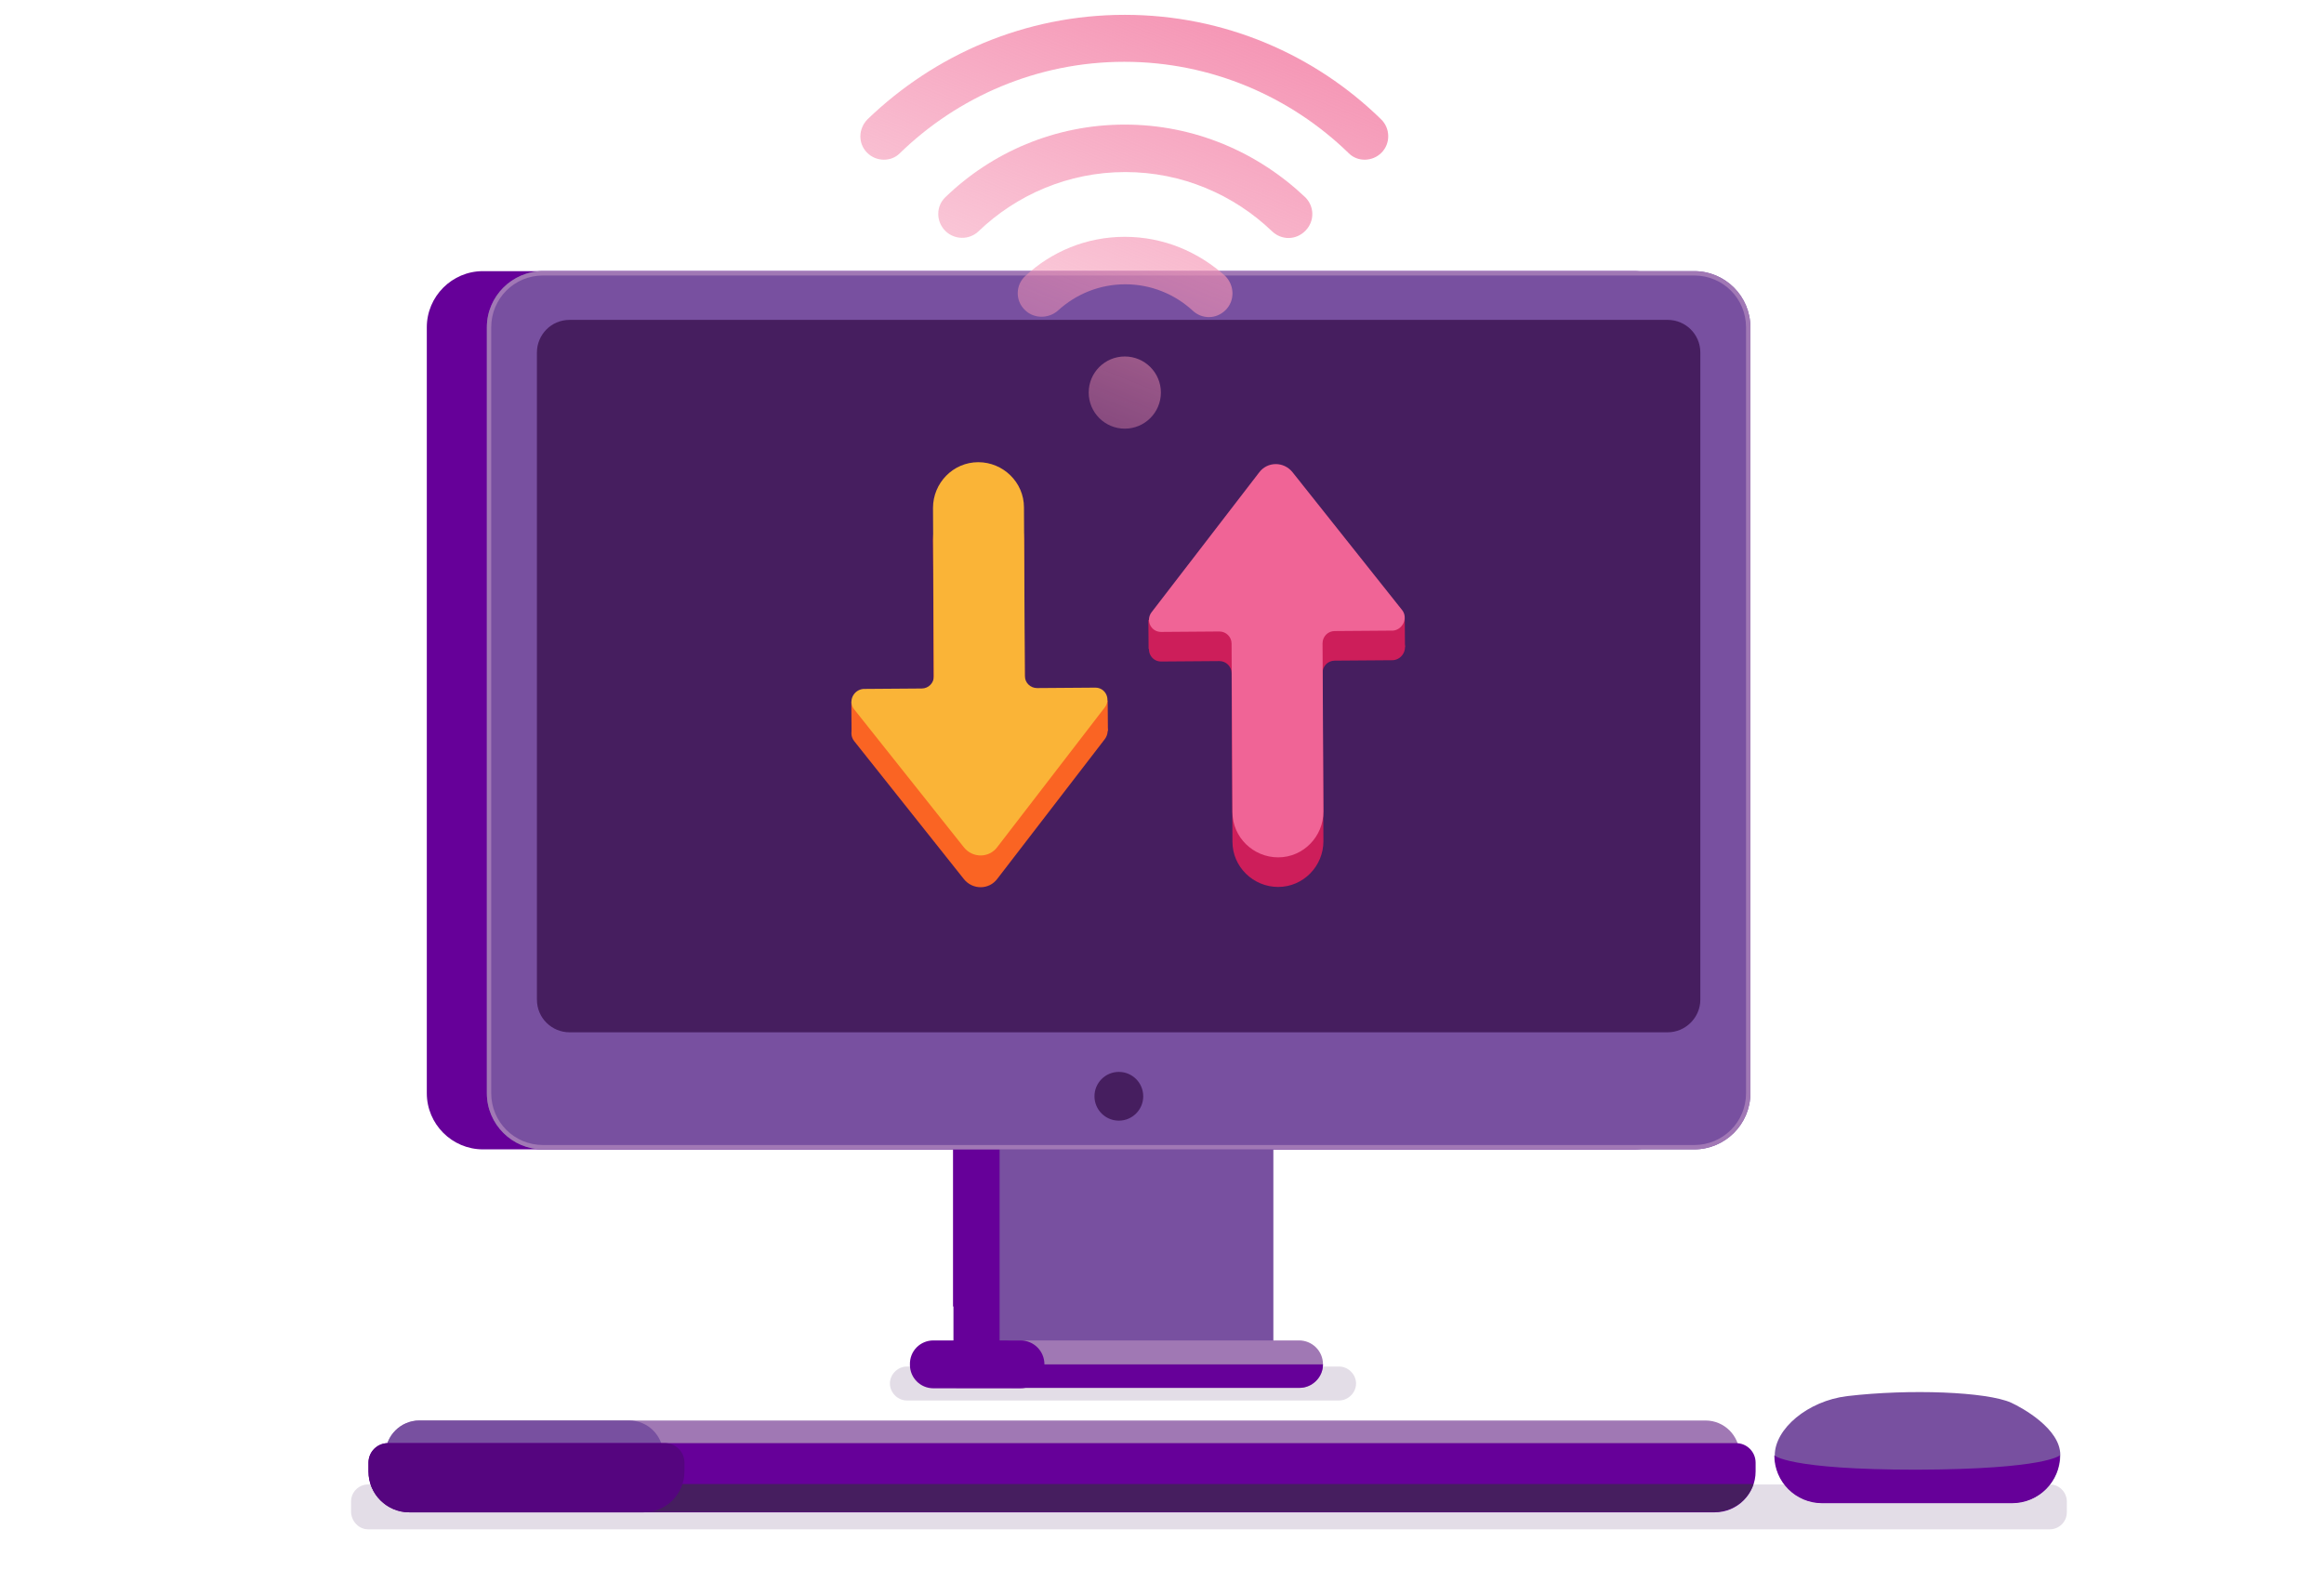 <svg width="470" height="320" viewBox="0 0 470 320" fill="none" xmlns="http://www.w3.org/2000/svg">
<rect x="0" y="0" width="470" height="320" fill="#808080" stroke="none"/>
<g clip-path="url(#clip0)">
<rect width="470" height="320" fill="white"/>
<path d="M330.493 232.472H97.671C91.421 232.472 86.316 227.367 86.316 221.117V66.196C86.316 59.947 91.421 54.841 97.671 54.841H330.493C336.743 54.841 341.848 59.947 341.848 66.196V221.117C341.848 227.367 336.743 232.472 330.493 232.472Z" fill="#660099"/>
<path opacity="0.15" d="M74.433 309.317H414.555C416.404 309.317 417.988 307.82 417.988 305.884V303.683C417.988 301.835 416.492 300.25 414.555 300.25H74.433C72.584 300.25 71 301.747 71 303.683V305.884C71.088 307.732 72.584 309.317 74.433 309.317ZM183.406 283.262C181.557 283.262 179.973 281.677 179.973 279.829C179.973 277.98 181.557 276.396 183.406 276.396H270.813C272.662 276.396 274.246 277.98 274.246 279.829C274.246 281.677 272.662 283.262 270.813 283.262" fill="#461E5F"/>
<path d="M192.736 264.249V183.003C192.736 180.715 194.585 178.866 196.873 178.866H244.054C246.343 178.866 248.191 180.715 248.191 183.003V274.46H192.824V264.249H192.736Z" fill="#660099"/>
<path d="M202.067 183.003C202.067 180.715 203.915 178.866 206.204 178.866H253.384C255.673 178.866 257.522 180.715 257.522 183.003V274.46H202.155V183.003H202.067Z" fill="#7850A0"/>
<path d="M204.707 271.115H262.715C265.356 271.115 267.556 273.227 267.556 275.956C267.556 278.597 265.356 280.709 262.803 280.709H204.796C202.155 280.709 200.042 278.597 200.042 275.956C199.954 273.227 202.067 271.115 204.707 271.115V271.115Z" fill="#A078B4"/>
<path d="M267.556 275.956C267.556 278.597 265.356 280.709 262.803 280.709H193.617C190.976 280.709 187.719 278.597 187.719 275.956H267.556V275.956Z" fill="#660099"/>
<path d="M188.775 271.115H206.38C209.021 271.115 211.221 273.227 211.221 275.956C211.221 278.597 209.109 280.797 206.38 280.797H188.775C186.135 280.797 184.022 278.685 184.022 276.044C183.934 273.227 186.135 271.115 188.775 271.115Z" fill="#660099"/>
<path d="M348.45 298.93H81.211C79.45 298.93 77.954 297.434 77.954 295.673V294.177C77.954 290.392 81.035 287.311 84.82 287.311H344.929C348.714 287.311 351.795 290.392 351.795 294.177V295.673C351.707 297.434 350.298 298.93 348.45 298.93V298.93Z" fill="#A078B4"/>
<path d="M130.768 298.93H81.211C79.45 298.93 77.954 297.434 77.954 295.673V294.177C77.954 290.392 81.035 287.311 84.82 287.311H127.247C131.032 287.311 134.113 290.392 134.113 294.177V295.673C134.025 297.434 132.616 298.93 130.768 298.93V298.93Z" fill="#7850A0"/>
<path d="M78.482 291.888H351.09C353.291 291.888 355.051 293.649 355.051 295.849V297.61C355.051 302.187 351.354 305.884 346.777 305.884H82.795C78.218 305.884 74.521 302.187 74.521 297.61V295.849C74.521 293.649 76.281 291.888 78.482 291.888Z" fill="#660099"/>
<path d="M354.611 300.162C353.555 303.419 350.386 305.796 346.777 305.796H82.795C79.186 305.796 76.017 303.419 74.961 300.162H354.611Z" fill="#461E5F"/>
<path d="M134.465 291.888H78.482C76.281 291.888 74.521 293.649 74.521 295.849V297.61C74.521 302.187 78.218 305.884 82.795 305.884H130.152C134.729 305.884 138.426 302.187 138.426 297.61V295.849C138.426 293.649 136.665 291.888 134.465 291.888Z" fill="#55057F"/>
<path d="M358.925 294.353C358.925 288.983 365.614 283.35 373.537 282.382C386.212 280.885 401.792 281.501 406.721 283.702C409.01 284.758 416.668 288.983 416.668 294.265C416.668 299.634 412.355 303.947 406.985 303.947H368.607C363.238 304.035 358.925 299.634 358.925 294.353Z" fill="#7850A0"/>
<path d="M416.58 294.353C416.58 299.722 412.267 304.035 406.897 304.035H368.519C363.15 304.035 358.836 299.722 358.836 294.353C358.836 294.353 361.477 297.258 387.62 297.258C413.851 297.17 416.58 294.353 416.58 294.353Z" fill="#660099"/>
<path d="M342.64 232.472H109.818C103.569 232.472 98.463 227.367 98.463 221.117V66.196C98.463 59.947 103.569 54.841 109.818 54.841H342.64C348.89 54.841 353.995 59.947 353.995 66.196V221.117C353.995 227.367 348.89 232.472 342.64 232.472Z" fill="#7850A0"/>
<path d="M337.271 208.794H115.188C111.579 208.794 108.586 205.889 108.586 202.192V71.302C108.586 67.693 111.491 64.7 115.188 64.7H337.271C340.88 64.7 343.872 67.605 343.872 71.302V202.192C343.872 205.801 340.88 208.794 337.271 208.794Z" fill="#461E5F"/>
<path d="M226.273 226.663C228.996 226.663 231.203 224.456 231.203 221.734C231.203 219.011 228.996 216.804 226.273 216.804C223.551 216.804 221.344 219.011 221.344 221.734C221.344 224.456 223.551 226.663 226.273 226.663Z" fill="#461E5F"/>
<path d="M342.64 55.721C348.45 55.721 353.115 60.387 353.115 66.196V221.117C353.115 226.927 348.45 231.592 342.64 231.592H109.818C104.009 231.592 99.344 226.927 99.344 221.117V66.196C99.344 60.387 104.009 55.721 109.818 55.721H342.64V55.721ZM342.64 54.841H109.818C103.569 54.841 98.463 59.947 98.463 66.196V221.117C98.463 227.367 103.569 232.472 109.818 232.472H342.64C348.89 232.472 353.995 227.367 353.995 221.117V66.196C353.995 59.858 348.89 54.841 342.64 54.841Z" fill="#A178B5"/>
<path d="M283.576 129.309L261.395 101.494C259.634 99.293 256.289 99.293 254.617 101.582L232.875 129.837C231.643 131.51 232.787 133.798 234.811 133.798L246.607 133.71C247.927 133.71 249.071 134.766 249.071 136.175L249.247 170.24C249.247 175.345 253.472 179.394 258.49 179.394C263.595 179.394 267.644 175.169 267.644 170.152L267.468 136.087C267.468 134.766 268.524 133.622 269.933 133.622L281.728 133.534C283.752 133.358 284.897 130.981 283.576 129.309V129.309Z" fill="#CD1E5A"/>
<path d="M232.244 125.374L237.085 125.337L237.131 131.234L232.29 131.272L232.244 125.374Z" fill="#CD1E5A"/>
<path d="M279.249 125.023L284.091 124.985L284.136 130.883L279.295 130.92L279.249 125.023Z" fill="#CD1E5A"/>
<path d="M283.576 123.411L261.395 95.508C259.634 93.307 256.289 93.307 254.617 95.596L232.875 123.851C231.643 125.524 232.787 127.813 234.811 127.813L246.607 127.724C247.927 127.724 249.071 128.781 249.071 130.189L249.247 164.254C249.247 169.36 253.472 173.409 258.49 173.409C263.595 173.409 267.644 169.184 267.644 164.166L267.468 130.101C267.468 128.781 268.524 127.636 269.933 127.636L281.728 127.548C283.664 127.372 284.809 124.996 283.576 123.411V123.411Z" fill="#F06496"/>
<path d="M172.755 149.906L194.937 177.81C196.697 180.01 200.042 180.01 201.715 177.722L223.456 149.466C224.777 147.618 223.544 145.505 221.52 145.505L209.725 145.593C208.404 145.593 207.26 144.537 207.26 143.129L207.084 109.064C207.084 103.958 202.859 99.909 197.842 99.909C192.736 99.909 188.687 104.134 188.687 109.152L188.863 143.217C188.863 144.537 187.807 145.681 186.399 145.681L174.603 145.769C172.579 145.857 171.435 148.234 172.755 149.906Z" fill="#FA6423"/>
<path d="M224.063 147.857L219.222 147.894L219.174 141.733L224.015 141.695L224.063 147.857Z" fill="#FA6423"/>
<path d="M177.064 148.408L172.223 148.445L172.172 141.931L177.013 141.894L177.064 148.408Z" fill="#FA6423"/>
<path d="M172.756 143.481L194.938 171.384C196.698 173.585 200.043 173.585 201.715 171.296L223.457 143.041C224.69 141.368 223.545 139.08 221.521 139.08L209.726 139.168C208.405 139.168 207.261 138.111 207.261 136.703L207.085 102.638C207.085 97.532 202.86 93.484 197.842 93.484C192.737 93.484 188.688 97.709 188.688 102.726L188.864 136.791C188.864 138.111 187.808 139.256 186.399 139.256L174.604 139.344C172.58 139.52 171.435 141.896 172.756 143.481Z" fill="#FAB437"/>
<path d="M227.476 3C207.276 3 188.976 11.1 175.476 24.1C173.576 26 173.476 29 175.376 30.9C177.176 32.7 180.176 32.8 181.976 31C193.676 19.6 209.776 12.5 227.376 12.5C244.976 12.5 261.076 19.6 272.776 31C274.576 32.8 277.576 32.7 279.376 30.9C281.276 29 281.176 25.9 279.276 24.1C265.976 11.1 247.676 3 227.476 3V3Z" fill="url(#paint0_linear)"/>
<path d="M227.476 25.2C213.376 25.2 200.576 30.8 191.176 39.9C189.276 41.7 189.276 44.8 191.176 46.7C192.976 48.5 195.976 48.6 197.876 46.8C205.576 39.4 216.076 34.8 227.576 34.8C239.076 34.8 249.576 39.4 257.276 46.8C259.176 48.6 262.076 48.6 263.976 46.7C265.876 44.8 265.876 41.8 263.976 39.9C254.376 30.8 241.576 25.2 227.476 25.2V25.2Z" fill="url(#paint1_linear)"/>
<path d="M227.476 47.9C219.676 47.9 212.676 50.9 207.376 55.8C205.376 57.6 205.276 60.8 207.276 62.7C209.076 64.5 212.076 64.5 213.976 62.8C217.576 59.5 222.376 57.5 227.576 57.5C232.776 57.5 237.576 59.5 241.176 62.8C243.076 64.6 245.976 64.6 247.876 62.7C249.776 60.8 249.676 57.7 247.776 55.8C242.276 50.9 235.276 47.9 227.476 47.9V47.9Z" fill="url(#paint2_linear)"/>
<path d="M227.476 86.7C231.508 86.7 234.776 83.432 234.776 79.4C234.776 75.368 231.508 72.1 227.476 72.1C223.444 72.1 220.176 75.368 220.176 79.4C220.176 83.432 223.444 86.7 227.476 86.7Z" fill="url(#paint3_linear)"/>
</g>
<defs>
<linearGradient id="paint0_linear" x1="239.07" y1="-1.257" x2="187.194" y2="127.769" gradientUnits="userSpaceOnUse">
<stop offset="0.008" stop-color="#F596B5"/>
<stop offset="0.993" stop-color="#F596B5" stop-opacity="0"/>
</linearGradient>
<linearGradient id="paint1_linear" x1="244.49" y1="0.922" x2="192.614" y2="129.948" gradientUnits="userSpaceOnUse">
<stop offset="0.008" stop-color="#F596B5"/>
<stop offset="0.993" stop-color="#F596B5" stop-opacity="0"/>
</linearGradient>
<linearGradient id="paint2_linear" x1="250.066" y1="3.164" x2="198.189" y2="132.19" gradientUnits="userSpaceOnUse">
<stop offset="0.008" stop-color="#F596B5"/>
<stop offset="0.993" stop-color="#F596B5" stop-opacity="0"/>
</linearGradient>
<linearGradient id="paint3_linear" x1="257.01" y1="5.956" x2="205.134" y2="134.982" gradientUnits="userSpaceOnUse">
<stop offset="0.008" stop-color="#F596B5"/>
<stop offset="0.993" stop-color="#F596B5" stop-opacity="0"/>
</linearGradient>
<clipPath id="clip0">
<rect width="470" height="320" fill="white"/>
</clipPath>
</defs>
</svg>
